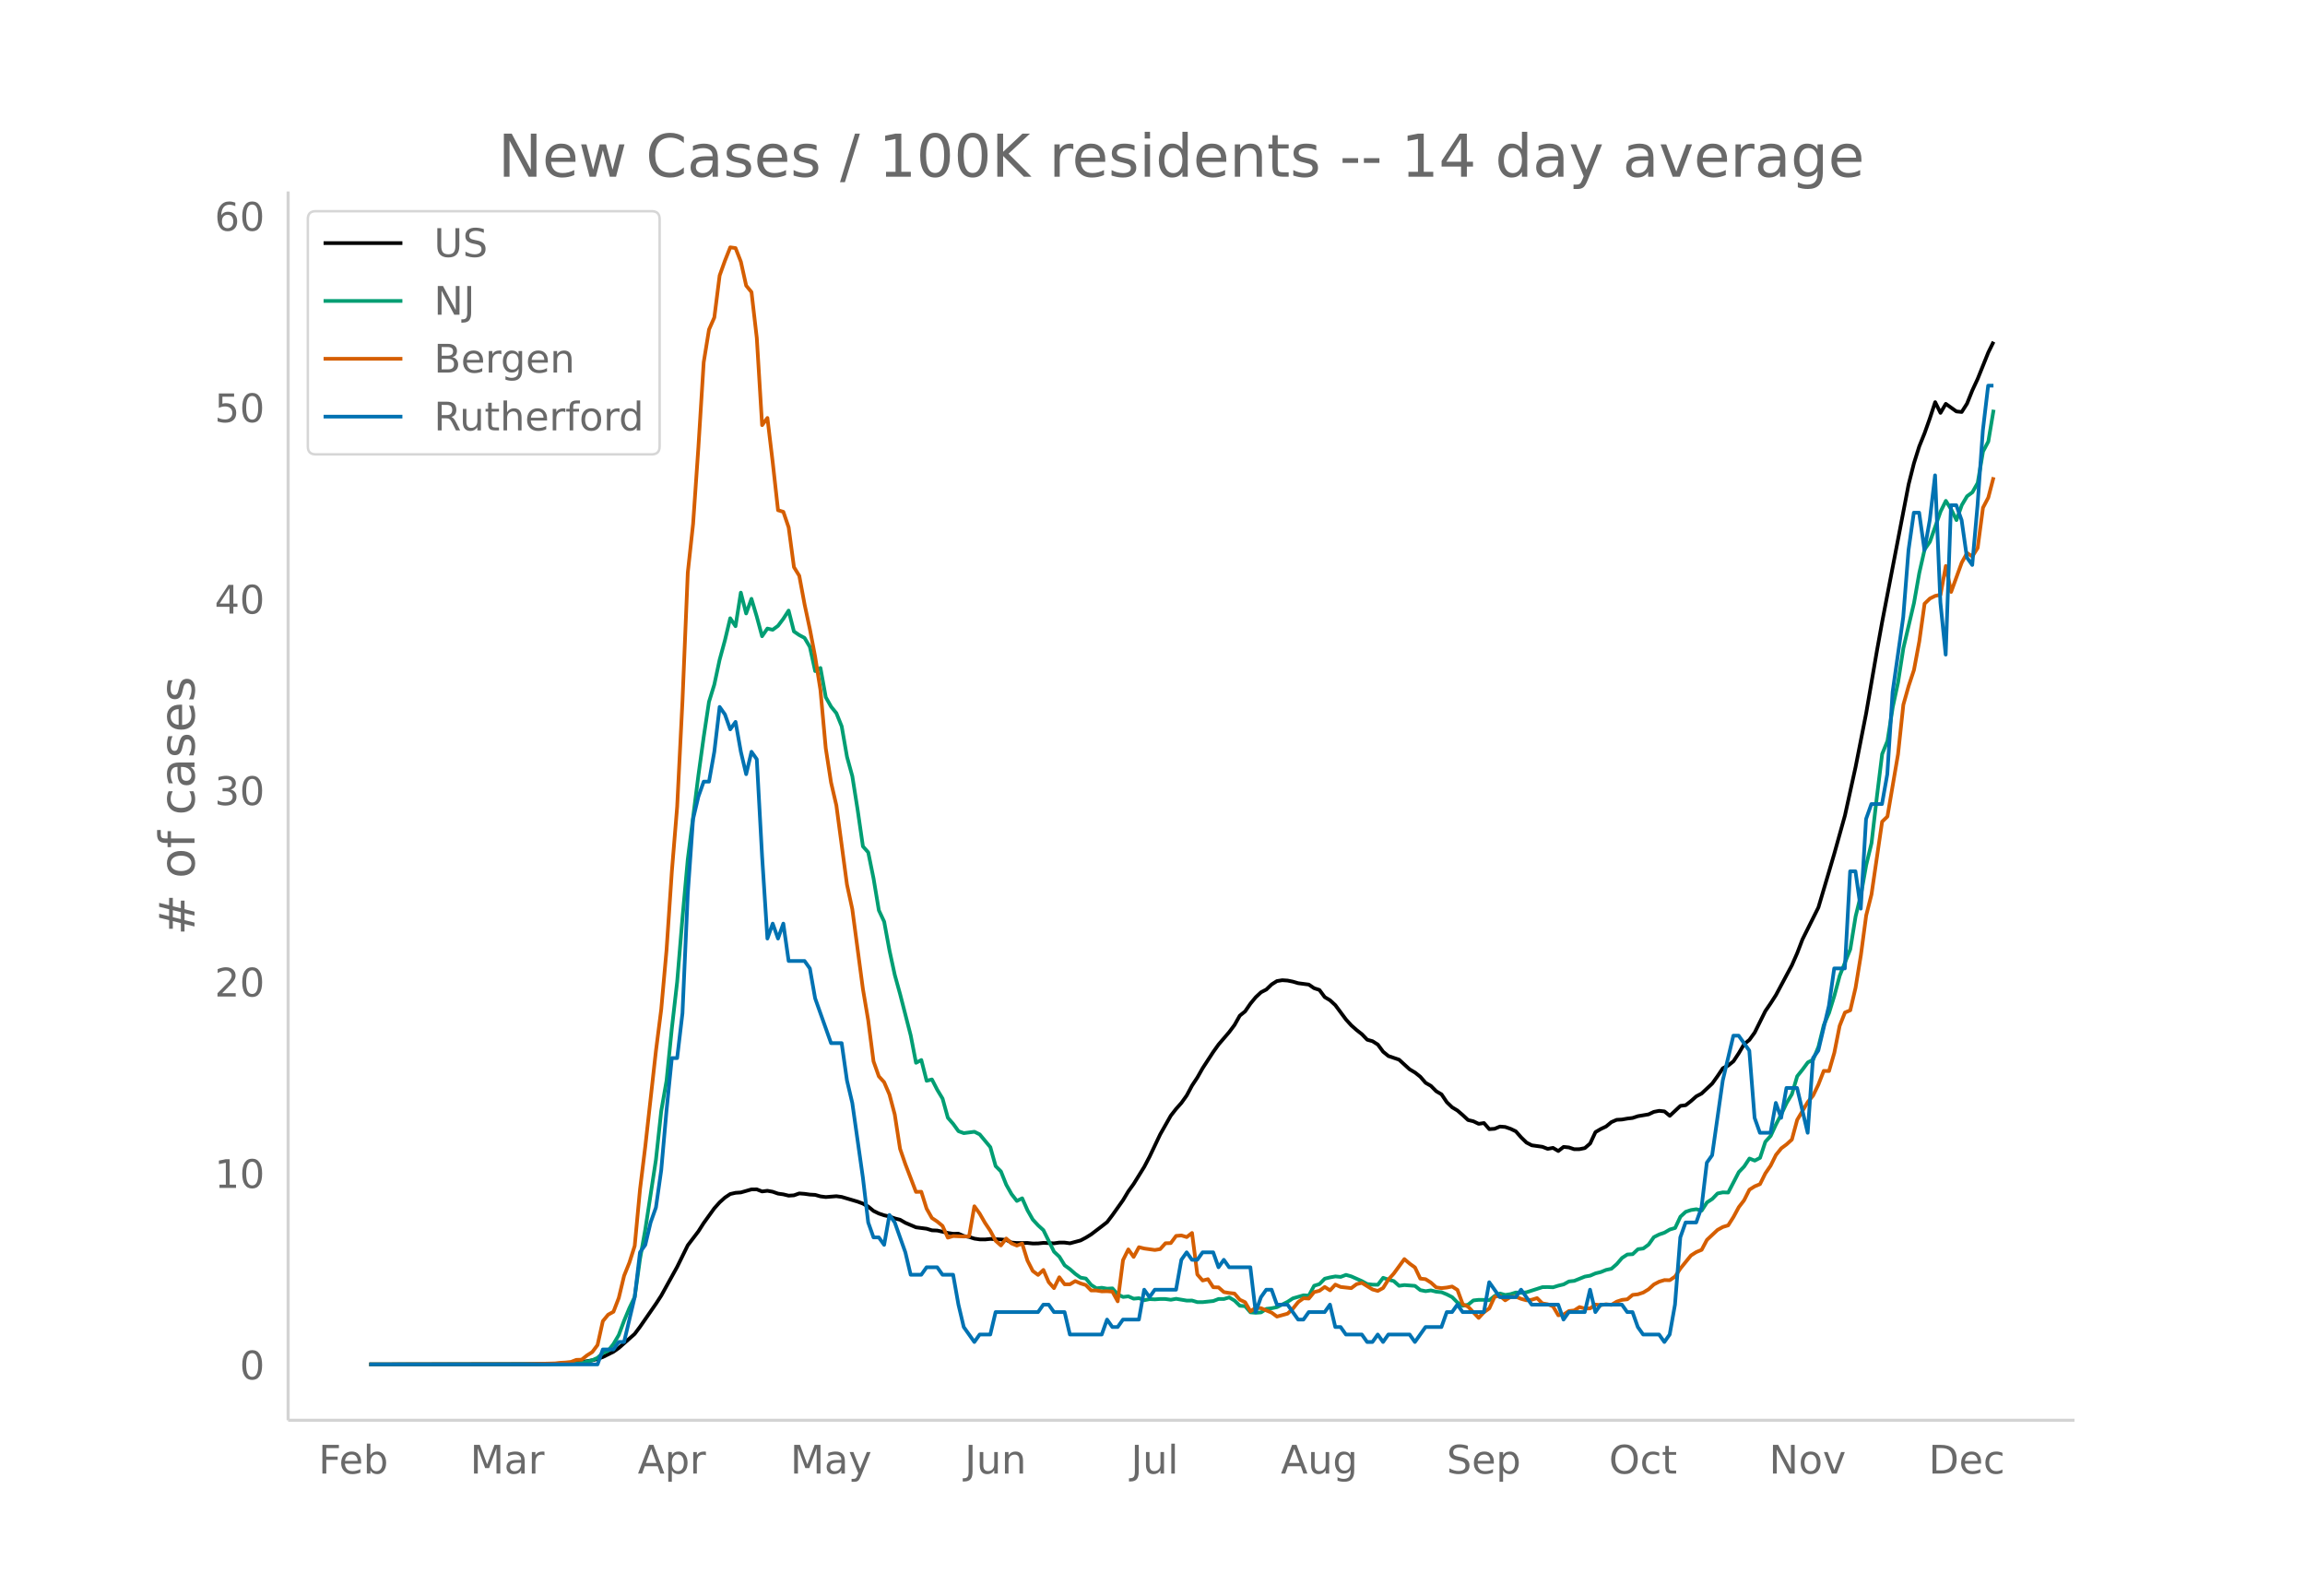 <svg height="864" viewBox="0 0 936 648" width="1248" xmlns="http://www.w3.org/2000/svg" xmlns:xlink="http://www.w3.org/1999/xlink"><defs><style>*{stroke-linecap:butt;stroke-linejoin:round}</style></defs><g id="figure_1"><path d="M0 648h936V0H0z" fill="#fff" id="patch_1"/><g id="axes_1"><path d="M117 576.72h725.4V77.76H117z" fill="none" id="patch_2"/><path clip-path="url(#peac554b6b1)" d="M149.973 554.04l68.962-.107 8.62-.24 6.466-.45 4.31-.502 2.155-.372 2.155-.546 2.155-.78 4.31-2.143 2.155-1.516 6.466-5.727 2.155-2.875 6.465-9.335 2.155-3.318 6.465-11.68 4.31-8.763 4.31-5.663 2.156-3.376 4.31-5.986 2.155-2.41 2.155-1.946 2.155-1.448 2.155-.495 2.155-.151 4.31-1.231 2.156-.024 2.155.855 2.155-.274 2.155.39 2.155.759 2.155.301 2.155.528 2.155-.133 2.155-.769 2.155.16 2.155.305 2.155.12 2.156.614 2.155.271 4.31-.343 2.155.295 6.465 1.911 2.155.803 2.155 1.203 2.155 1.772 2.155 1.044 2.156.727 2.155.476 2.155.778 2.155.55 2.155 1.25 4.31 1.833 4.31.556 2.155.657 2.155.082 4.31.982 2.156.343 2.155-.04 2.155.945 2.155.375 2.155.686 2.155.31 2.155.025 2.155-.21 4.31.205 2.155.187 2.155 1.076 2.156.187 4.31-.026 2.155.22 2.155-.029 2.155-.222 4.31.182 2.155-.306 2.155.01 2.155.29 4.31-1.162 2.156-1.135 2.155-1.335 4.31-3.286 2.155-1.683 2.155-2.832 4.31-6.072 2.155-3.601 2.155-2.986 4.31-6.955 2.156-4.122 4.31-9.054 4.31-7.6 2.155-2.762 2.155-2.422 2.155-3.02 2.155-4.015 2.155-3.262 2.155-3.797 4.31-6.61 2.156-3.019 4.31-5.028 2.155-2.866 2.155-3.812 2.155-1.74 2.155-3.138 2.155-2.612 2.155-2.01 2.155-1.119 2.155-2.075 2.155-1.359 2.156-.347 2.155.144 2.155.438 2.155.634 4.31.562 2.155 1.47 2.155.707 2.155 2.91 2.155 1.284 2.155 1.998 4.31 5.804 2.156 2.372 2.155 1.91 2.155 1.687 2.155 2.246 2.155.601 2.155 1.361 2.155 2.908 2.155 1.766 4.31 1.459 4.31 3.935 2.156 1.283 2.155 1.705 2.155 2.477 2.155 1.246 2.155 2.17 2.155 1.268 2.155 3.188 2.155 2.076 2.155 1.303 2.155 1.856 2.155 2.004 2.155.514 2.155 1.039 2.156-.326 2.155 2.48 2.155-.151 2.155-.9 2.155.166 2.155.745 2.155 1.033 2.155 2.445 2.155 2.107 2.155 1.119 4.31.599 2.156.841 2.155-.397 2.155 1.271 2.155-1.674 2.155.225 2.155.721 2.155-.027 2.155-.437 2.155-1.86 2.155-4.625 2.155-1.26 2.155-1.023 2.155-1.777 2.156-.938 2.155-.114 2.155-.383 2.155-.26 2.155-.716 4.31-.731 2.155-1.02 2.155-.42 2.155.233 2.155 1.787 4.31-4.033 2.156-.273 2.155-1.693 2.155-1.909 2.155-1.144 4.31-4.047 2.155-3.01 2.155-3.213 2.155-1.082 2.155-1.742 2.155-3.274 2.156-3.66 2.155-1.754 2.155-2.984 4.31-8.697 2.155-3.15 2.155-3.364 6.465-12.09 2.155-4.904 2.155-5.627 6.466-12.963 4.31-14.542 2.155-7.347 4.31-15.452 4.31-19.629 4.31-21.885 4.31-25.012 2.156-11.941 10.775-56.001 2.155-8.543 2.155-6.86 2.155-5.334 2.155-6.062 2.155-6.567 2.155 4.345 2.156-3.656 4.31 3.08 2.155.217 2.155-3.387 2.155-5.384 2.155-4.63 4.31-10.726 2.155-4.387h0" fill="none" stroke="#000" stroke-linecap="round" stroke-width="1.5" id="line2d_1"/><path clip-path="url(#peac554b6b1)" d="M149.973 554.04l75.428-.094 8.62-.219 2.155-.3 4.31-1.056 2.155-1 2.155-1.964 2.155-.925 2.155-2.713 2.155-3.657 2.156-5.783 2.155-5.17 2.155-4.49 2.155-15.429 2.155-12.06 4.31-28.213 2.155-19.818 2.155-12.323 2.155-21.25 2.155-18.88 2.155-25.988L279.278 349l4.31-34.066 2.155-15.598 2.155-14.342 2.155-6.977 2.155-10.077 2.155-7.903 2.155-8.983 2.155 3.226 2.155-13.63 2.155 8.46 2.156-5.952 2.155 7.22 2.155 7.978 2.155-3.126 2.155.5 2.155-1.594 2.155-2.857 2.155-3.339 2.155 8.465 2.155 1.476 2.155 1.15 2.155 3.65 2.155 9.829 2.156-1.263 2.155 11.872 2.155 3.826 2.155 2.663 2.155 5.34 2.155 12.378 2.155 7.858 2.155 13.635 2.155 14.873 2.155 2.426 2.155 10.603 2.155 12.929 2.156 4.607 2.155 11.69 2.155 9.947 2.155 7.778 4.31 16.754 2.155 11.141 2.155-1.125 2.155 8.44 2.155-.557 2.155 4.201 2.155 3.576 2.155 7.79 2.156 2.482 2.155 2.97 2.155.787 4.31-.562 2.155 1.075 4.31 5.176 2.155 7.703 2.155 2.169 2.155 5.395 2.155 3.82 2.156 2.757 2.155-1.075 2.155 4.87 2.155 3.782 2.155 2.332 2.155 1.963 4.31 8.74 2.155 2.02 2.155 3.507 2.155 1.569 2.155 1.9 2.155 1.538 2.156.363 2.155 2.607 2.155 1.369 2.155-.231 2.155.375 2.155-.125 2.155 2.45 2.155 1.038 2.155-.25 2.155.95 2.155-.206 2.155.825 2.156-.45 2.155.1 2.155-.15 2.155.019 2.155.294 2.155-.382 4.31.726 2.155-.02 2.155.645h2.155l4.31-.45 2.156-.838 2.155.013 2.155-.638 2.155 1.281 2.155 2.101 2.155.175 2.155 2.5 2.155.182 2.155-.162 2.155-1.426 2.155-.256 2.155-.438 4.31-2.175 2.156-1.407 4.31-1.238 2.155.119 2.155-4.001 2.155-.663 2.155-2.2 2.155-.526 2.155-.394 2.155.2 2.155-.825 2.156.613 4.31 1.913 2.155 1.194 2.155.244 2.155.05 2.155-2.826 2.155.75 2.155.57 2.155 1.925 2.155-.3 4.31.331 2.156 1.713 2.155.438 2.155-.32 2.155.538 2.155.207 2.155.887 2.155 1.113 2.155 2.182 2.155 1.326 2.155-.444 2.155-1.738 2.155-.232 2.156.007 2.155.15 2.155-1.738 2.155-.994 2.155.587 2.155-.331 2.155-.669 2.155.156 2.155-.237 6.465-2.082 2.156-.038 2.155.094 2.155-.663 2.155-.518 2.155-1.194 2.155-.238 4.31-1.738 2.155-.375 2.155-.932 2.155-.531 2.155-.875 2.155-.463 2.156-1.882 2.155-2.507 2.155-1.406 2.155-.125 2.155-2.026 2.155-.281 2.155-1.582 2.155-3.038 2.155-1.082 2.155-.744 2.155-1.269 2.155-.625 2.156-4.589 2.155-1.982 2.155-.712 2.155-.332 2.155.563 2.155-3.326 2.155-1.413 2.155-2.232 2.155-.437 2.155.08 4.31-8.314 2.156-2.244 2.155-3.264 2.155.85 2.155-1.125 2.155-6.533 2.155-2.363 2.155-4.67 2.155-4.12 2.155-4.551 2.155-3.62 2.155-7.29 2.155-2.682 2.155-2.926 2.156-1.1 2.155-5.251 2.155-8.765 2.155-5.002 2.155-6.977 2.155-8.083 4.31-10.79 2.155-13.317 2.155-8.746 2.155-12.135 2.155-8.884 2.156-18.692 2.155-17.474 2.155-5.32 2.155-13.742 2.155-10.071 2.155-13.88 4.31-18.33 2.155-12.222 2.155-9.521 2.155-3.113 4.31-12.248 2.156-4.363 2.155 3.444 2.155 4.37 2.155-6.07 2.155-3.626 2.155-1.582 2.155-3.82 2.155-12.734 2.155-4.095 2.155-12.891h0" fill="none" stroke="#009e73" stroke-linecap="round" stroke-width="1.5" id="line2d_2"/><path clip-path="url(#peac554b6b1)" d="M149.973 554.04l62.497-.06 12.93-.357 2.156-.238 2.155-.12 2.155-.238 2.155-.834 2.155-.06 2.155-1.727 2.155-1.37 2.155-2.859 2.155-9.71 2.155-2.62 2.155-1.191 2.155-5.6 2.156-8.994 2.155-5.361 2.155-6.79 2.155-22.934 2.155-17.572 4.31-38.659 2.155-16.917 2.155-24.065 2.155-31.927 2.155-26.27 2.155-43.007 2.156-52.06 2.155-19.777 2.155-31.153 2.155-34.49 2.155-13.283 2.155-4.884 2.155-17.036 2.155-6.016 2.155-5.421 2.155.298 2.155 5.54 2.155 9.709 2.156 2.62 2.155 18.645 2.155 35.383 2.155-2.919 2.155 18.049 2.155 19.418 2.155.656 2.155 6.314 2.155 16.142 2.155 3.515 2.155 11.615 2.155 10.067L331 266.631l2.156 13.522 2.155 23.648 2.155 13.938 2.155 9.293 4.31 32.166 2.155 9.947 4.31 32.404 2.155 12.748 2.155 16.678 2.155 6.076 2.156 2.383 2.155 5.003 2.155 8.101 2.155 13.939 2.155 6.255 4.31 11.258 2.155-.06 2.155 6.85 2.155 3.812 2.155 1.43 2.155 1.787 2.155 4.765 2.156-.655 4.31.179 2.155-.06 2.155-12.21 2.155 2.977 2.155 3.753 2.155 3.217 2.155 4.05 2.155 1.906 2.155-2.8 2.155 1.967 2.156.893 2.155-.834 2.155 6.91 2.155 4.229 2.155 1.608 2.155-2.025 2.155 4.944 2.155 2.442 2.155-4.408 2.155 2.86h2.155l2.155-1.31 2.155.952 2.156.655 2.155 2.204h2.155l2.155.358 2.155-.06 2.155.179 2.155 3.931 2.155-16.738 2.155-4.348 2.155 3.038 2.155-3.932 2.155.536 4.31.596 2.156-.357 2.155-2.383 2.155-.06 2.155-2.918 2.155-.18 2.155.656 2.155-1.668 2.155 16.858 2.155 2.442 2.155-.536 2.155 3.276 2.156.06 2.155 1.906 2.155.357 2.155.238 2.155 2.502 2.155 1.013 2.155 3.693 2.155-1.43 2.155.179 4.31 1.787 2.155 1.608 4.31-1.191 2.156-2.025 2.155-2.68 2.155-1.55 2.155.12 2.155-2.621 2.155-.536 2.155-1.55 2.155 1.37 2.155-2.322 2.155.953 4.31.476 2.156-1.608 2.155-.536 4.31 2.68 2.155.596 2.155-1.191 2.155-3.455 2.155-2.383 4.31-5.897 2.155 1.847 2.156 1.548 2.155 4.528 2.155.238 2.155 1.37 2.155 1.966 2.155.297 2.155-.238 2.155-.417 2.155 1.37 2.155 5.838 2.155.953 4.31 4.586 2.156-2.323 2.155-1.548 2.155-4.706 2.155-.417 2.155 1.846 2.155-1.37 2.155-.119 2.155.894 2.155.595 2.155-.238 2.155-.655 2.155 2.144 2.156.358 2.155.834 2.155 3.633 2.155-.298 2.155-1.43 2.155-.238 2.155-1.37 2.155.596 2.155-.06 2.155-1.548 2.155.238 2.155-.357 2.155.238 2.156-1.31 2.155-.715 2.155-.239 2.155-1.787 2.155-.238 2.155-.715 2.155-1.31 2.155-1.966 2.155-1.132 2.155-.655 2.155.06 2.155-1.49 2.156-3.276 4.31-5.301 2.155-1.37 2.155-.894 2.155-4.05 4.31-4.05 2.155-1.192 2.155-.655 2.155-3.395 2.155-3.991 2.156-2.8 2.155-4.289 2.155-1.37 2.155-.893 2.155-4.349 2.155-3.157 2.155-4.348 2.155-2.68 2.155-1.609 2.155-1.966 2.155-7.982 4.31-7.267 2.156-2.62 2.155-4.468 2.155-5.54 2.155.06 2.155-7.446 2.155-10.9 2.155-5.421 2.155-.894 2.155-9.173 2.155-13.224 2.155-16.142 2.155-8.519 4.31-29.545 2.156-2.084 4.31-25.316 2.155-20.074 2.155-7.625 2.155-6.492 2.155-11.556 2.155-15.369 2.155-2.084 2.155-1.073 2.155-.476 2.156-11.675 2.155 10.543 4.31-11.913 2.155-3.872 2.155 1.37 2.155-3.455 2.155-16.321 2.155-4.11 2.155-8.28h0" fill="none" stroke="#d55e00" stroke-linecap="round" stroke-width="1.5" id="line2d_3"/><path clip-path="url(#peac554b6b1)" d="M149.973 554.04h92.668l2.155-6.068h4.31l2.155-3.033h2.156l4.31-18.203 2.155-18.203 2.155-3.034 2.155-9.102 2.155-6.067 2.155-15.17 2.155-24.27 2.155-21.237h2.155l2.155-18.203 2.156-48.541 2.155-30.338 2.155-9.102 2.155-6.068h2.155l2.155-12.135 2.155-18.203 2.155 3.034 2.155 6.068 2.155-3.034 2.155 12.135 2.155 9.102 2.156-9.102 2.155 3.034 2.155 39.44 2.155 33.372 2.155-6.068 2.155 6.068 2.155-6.068 2.155 15.17h6.465l2.155 3.033L331 405.382l6.466 18.203h4.31l2.155 15.17 2.155 9.101 4.31 30.338 2.155 18.203 2.155 6.068h2.155l2.156 3.034 2.155-12.136 2.155 3.034 4.31 12.136 2.155 9.101h4.31l2.155-3.034h4.31l2.155 3.034h4.31l2.156 12.135 2.155 9.102 4.31 6.068 2.155-3.034h4.31l2.155-9.102h17.24l2.156-3.034h2.155l2.155 3.034h4.31l2.155 9.102h12.93l2.156-6.068 2.155 3.034h2.155l2.155-3.034h6.465l2.155-12.135 2.156 3.034 2.155-3.034h8.62l2.155-12.136 2.155-3.033 2.155 3.033h2.155l2.155-3.033h4.31l2.156 6.067 2.155-3.034 2.155 3.034h8.62l2.155 18.203 2.155-6.067 2.155-3.034h2.155l2.155 6.067h4.31l4.31 6.068h2.156l2.155-3.034h6.465l2.155-3.034 2.155 9.102h2.155l2.155 3.034h6.466l2.155 3.034h2.155l2.155-3.034 2.155 3.034 2.155-3.034h8.62l2.156 3.034 4.31-6.068h6.465l2.155-6.068h2.155l2.155-3.034 2.155 3.034h8.62l2.156-12.135 4.31 6.068h6.465l2.155-3.034 4.31 6.067h10.776l2.155 6.068 2.155-3.034h6.465l2.155-9.101 2.155 9.101 2.155-3.034h8.62l2.156 3.034h2.155l2.155 6.068 2.155 3.034h6.465l2.155 3.034 2.155-3.034 2.155-12.136 2.156-27.304 2.155-6.068h4.31l2.155-6.067 2.155-18.203 2.155-3.034 4.31-30.338 4.31-18.203h2.155l4.31 6.067 2.156 27.305 2.155 6.067h4.31l2.155-12.135 2.155 6.068 2.155-12.136h4.31l4.31 18.203 2.156-30.338 2.155-3.034 4.31-18.203 2.155-15.169h4.31l2.155-39.44h2.155l2.155 15.17 2.155-36.406 2.155-6.068h4.31l2.156-12.135 2.155-33.372 4.31-30.339 2.155-27.304 2.155-15.17h2.155l2.155 15.17 2.155-12.136 2.155-18.202 2.155 51.575 2.156 21.236 2.155-60.676h2.155l2.155 6.067 2.155 15.17 2.155 3.033 2.155-24.27 2.155-30.338 2.155-18.203h2.155" fill="none" stroke="#0072b2" stroke-linecap="round" stroke-width="1.5" id="line2d_4"/><path d="M117 576.72V77.76" fill="none" stroke="#d3d3d3" stroke-linecap="square" stroke-width="1.25" id="patch_3"/><path d="M117 576.72h725.4" fill="none" stroke="#d3d3d3" stroke-linecap="square" stroke-width="1.25" id="patch_4"/><g id="matplotlib.axis_1"><g id="xtick_1"><g transform="matrix(.16 0 0 -.16 129.345 598.378)" fill="#696969" id="text_1"><defs><path d="M9.813 72.906h41.89v-8.312H19.672V43.109h28.906v-8.297H19.672V0h-9.86z" id="DejaVuSans-70"/><path d="M56.203 29.594v-4.39H14.891q.593-9.282 5.593-14.142 5-4.859 13.938-4.859 5.172 0 10.031 1.266 4.86 1.265 9.656 3.812v-8.5Q49.266.734 44.187-.344 39.11-1.422 33.892-1.422q-13.094 0-20.735 7.61-7.64 7.625-7.64 20.625 0 13.421 7.25 21.296Q20.016 56 32.328 56q11.031 0 17.453-7.11 6.422-7.093 6.422-19.296zm-8.984 2.64q-.094 7.36-4.125 11.75-4.032 4.407-10.672 4.407-7.516 0-12.031-4.25-4.516-4.25-5.203-11.97z" id="DejaVuSans-101"/><path d="M48.688 27.297q0 9.906-4.079 15.547-4.078 5.64-11.203 5.64-7.14 0-11.218-5.64-4.079-5.64-4.079-15.547 0-9.906 4.078-15.547 4.079-5.64 11.22-5.64 7.124 0 11.202 5.64t4.078 15.547zM18.108 46.39q2.844 4.875 7.157 7.234Q29.594 56 35.594 56q9.968 0 16.187-7.906 6.235-7.907 6.235-20.797T51.78 6.484q-6.218-7.906-16.187-7.906-6 0-10.328 2.375-4.313 2.375-7.157 7.25V0H9.08v75.984h9.03z" id="DejaVuSans-98"/></defs><use xlink:href="#DejaVuSans-70"/><use x="52.02" xlink:href="#DejaVuSans-101"/><use x="113.543" xlink:href="#DejaVuSans-98"/></g></g><g id="xtick_2"><g transform="matrix(.16 0 0 -.16 190.911 598.378)" fill="#696969" id="text_2"><defs><path d="M9.813 72.906h14.703l18.593-49.61 18.703 49.61h14.704V0H66.89v64.016l-18.797-50h-9.907l-18.796 50V0H9.813z" id="DejaVuSans-77"/><path d="M34.281 27.484q-10.89 0-15.093-2.484-4.204-2.484-4.204-8.5 0-4.781 3.157-7.594 3.156-2.797 8.562-2.797 7.485 0 12 5.297 4.516 5.297 4.516 14.078v2zm17.922 3.72V0H43.22v8.297Q40.14 3.328 35.547.953q-4.594-2.375-11.234-2.375-8.391 0-13.36 4.719Q6 8.016 6 15.922q0 9.219 6.172 13.906 6.187 4.688 18.437 4.688h12.61v.89q0 6.203-4.078 9.594-4.078 3.39-11.453 3.39-4.688 0-9.141-1.124-4.438-1.125-8.531-3.375v8.312q4.921 1.906 9.562 2.844 4.64.953 9.031.953 11.875 0 17.735-6.156 5.86-6.14 5.86-18.64z" id="DejaVuSans-97"/><path d="M41.11 46.297q-1.516.875-3.297 1.281Q36.03 48 33.89 48q-7.625 0-11.703-4.953-4.079-4.953-4.079-14.234V0H9.08v54.688h9.03v-8.5q2.844 4.984 7.375 7.39Q30.031 56 36.531 56q.922 0 2.047-.125 1.125-.11 2.484-.36z" id="DejaVuSans-114"/></defs><use xlink:href="#DejaVuSans-77"/><use x="86.279" xlink:href="#DejaVuSans-97"/><use x="147.559" xlink:href="#DejaVuSans-114"/></g></g><g id="xtick_3"><g transform="matrix(.16 0 0 -.16 258.972 598.378)" fill="#696969" id="text_3"><defs><path d="M34.188 63.188L20.797 26.906h26.812zm-5.579 9.718h11.188L67.578 0h-10.25l-6.64 18.703h-32.86L11.188 0H.78z" id="DejaVuSans-65"/><path d="M18.11 8.203v-29H9.077v75.484h9.031v-8.296q2.844 4.875 7.157 7.234Q29.594 56 35.594 56q9.968 0 16.187-7.906 6.235-7.907 6.235-20.797T51.78 6.484q-6.218-7.906-16.187-7.906-6 0-10.328 2.375-4.313 2.375-7.157 7.25zm30.578 19.094q0 9.906-4.079 15.547-4.078 5.64-11.203 5.64-7.14 0-11.218-5.64-4.079-5.64-4.079-15.547 0-9.906 4.078-15.547 4.079-5.64 11.22-5.64 7.124 0 11.202 5.64t4.078 15.547z" id="DejaVuSans-112"/></defs><use xlink:href="#DejaVuSans-65"/><use x="68.408" xlink:href="#DejaVuSans-112"/><use x="131.885" xlink:href="#DejaVuSans-114"/></g></g><g id="xtick_4"><g transform="matrix(.16 0 0 -.16 320.925 598.378)" fill="#696969" id="text_4"><defs><path d="M32.172-5.078q-3.797-9.766-7.422-12.735-3.61-2.984-9.656-2.984H7.906v7.516h5.282q3.703 0 5.75 1.765Q21-9.766 23.483-3.219l1.61 4.094-22.11 53.813H12.5l17.094-42.766 17.093 42.766h9.516z" id="DejaVuSans-121"/></defs><use xlink:href="#DejaVuSans-77"/><use x="86.279" xlink:href="#DejaVuSans-97"/><use x="147.559" xlink:href="#DejaVuSans-121"/></g></g><g id="xtick_5"><g transform="matrix(.16 0 0 -.16 391.772 598.378)" fill="#696969" id="text_5"><defs><path d="M9.813 72.906h9.859V5.078q0-13.187-5-19.14-5-5.954-16.094-5.954h-3.75v8.297h3.078q6.531 0 9.219 3.672Q9.813-4.39 9.813 5.078z" id="DejaVuSans-74"/><path d="M8.5 21.578v33.11h8.984V21.922q0-7.766 3.016-11.656 3.031-3.875 9.094-3.875 7.265 0 11.484 4.64 4.234 4.64 4.234 12.656v31h8.985V0h-8.984v8.406Q42.047 3.422 37.718 1q-4.313-2.422-10.032-2.422-9.421 0-14.312 5.86Q8.5 10.296 8.5 21.578zM31.11 56z" id="DejaVuSans-117"/><path d="M54.89 33.016V0h-8.984v32.719q0 7.765-3.031 11.61-3.031 3.858-9.078 3.858-7.281 0-11.484-4.64-4.204-4.625-4.204-12.64V0H9.08v54.688h9.03v-8.5q3.235 4.937 7.594 7.374Q30.078 56 35.797 56q9.422 0 14.25-5.828 4.844-5.828 4.844-17.156z" id="DejaVuSans-110"/></defs><use xlink:href="#DejaVuSans-74"/><use x="29.492" xlink:href="#DejaVuSans-117"/><use x="92.871" xlink:href="#DejaVuSans-110"/></g></g><g id="xtick_6"><g transform="matrix(.16 0 0 -.16 459.272 598.378)" fill="#696969" id="text_6"><defs><path d="M9.422 75.984h8.984V0H9.422z" id="DejaVuSans-108"/></defs><use xlink:href="#DejaVuSans-74"/><use x="29.492" xlink:href="#DejaVuSans-117"/><use x="92.871" xlink:href="#DejaVuSans-108"/></g></g><g id="xtick_7"><g transform="matrix(.16 0 0 -.16 520.11 598.378)" fill="#696969" id="text_7"><defs><path d="M45.406 27.984q0 9.766-4.031 15.125-4.016 5.375-11.297 5.375-7.219 0-11.25-5.375-4.031-5.359-4.031-15.125 0-9.718 4.031-15.093t11.25-5.375q7.281 0 11.297 5.375 4.031 5.375 4.031 15.093zm8.985-21.203q0-13.953-6.203-20.765Q42-20.797 29.203-20.797q-4.734 0-8.937.703-4.203.703-8.157 2.172v8.735q3.954-2.141 7.813-3.157 3.86-1.031 7.86-1.031 8.843 0 13.234 4.61 4.39 4.609 4.39 13.937v4.453q-2.781-4.844-7.125-7.234Q33.938 0 27.875 0 17.828 0 11.672 7.656q-6.156 7.672-6.156 20.328 0 12.688 6.156 20.344Q17.828 56 27.875 56q6.063 0 10.406-2.39 4.344-2.391 7.125-7.22v8.297h8.985z" id="DejaVuSans-103"/></defs><use xlink:href="#DejaVuSans-65"/><use x="68.408" xlink:href="#DejaVuSans-117"/><use x="131.787" xlink:href="#DejaVuSans-103"/></g></g><g id="xtick_8"><g transform="matrix(.16 0 0 -.16 587.46 598.378)" fill="#696969" id="text_8"><defs><path d="M53.516 70.516V60.89q-5.61 2.687-10.594 4-4.984 1.328-9.625 1.328-8.047 0-12.422-3.125t-4.375-8.89q0-4.845 2.906-7.313 2.907-2.453 11.016-3.97l5.953-1.218q11.031-2.11 16.281-7.406 5.25-5.297 5.25-14.172 0-10.61-7.11-16.078-7.093-5.469-20.812-5.469-5.172 0-11.015 1.172Q13.14.922 6.89 3.219v10.156q6-3.36 11.765-5.078 5.766-1.703 11.328-1.703 8.438 0 13.032 3.312 4.593 3.328 4.593 9.485 0 5.359-3.297 8.39-3.296 3.032-10.812 4.547L27.484 33.5q-11.03 2.188-15.968 6.875-4.922 4.688-4.922 13.047 0 9.672 6.812 15.234 6.813 5.563 18.766 5.563 5.14 0 10.453-.938 5.328-.922 10.89-2.765z" id="DejaVuSans-83"/></defs><use xlink:href="#DejaVuSans-83"/><use x="63.477" xlink:href="#DejaVuSans-101"/><use x="125" xlink:href="#DejaVuSans-112"/></g></g><g id="xtick_9"><g transform="matrix(.16 0 0 -.16 653.36 598.378)" fill="#696969" id="text_9"><defs><path d="M39.406 66.219q-10.75 0-17.078-8.016-6.312-8-6.312-21.828 0-13.766 6.312-21.781 6.328-8 17.078-8 10.735 0 17.016 8 6.281 8.015 6.281 21.781 0 13.828-6.281 21.828-6.281 8.016-17.016 8.016zm0 8q15.328 0 24.5-10.281 9.188-10.282 9.188-27.563 0-17.234-9.188-27.516-9.172-10.28-24.5-10.28-15.375 0-24.593 10.25-9.204 10.265-9.204 27.546t9.204 27.563q9.218 10.28 24.593 10.28z" id="DejaVuSans-79"/><path d="M48.781 52.594v-8.407q-3.812 2.11-7.64 3.157-3.828 1.047-7.735 1.047-8.75 0-13.593-5.547-4.829-5.532-4.829-15.547 0-10.016 4.829-15.563 4.843-5.53 13.593-5.53 3.907 0 7.735 1.046 3.828 1.047 7.64 3.156V2.094Q45.016.344 40.984-.531q-4.015-.89-8.562-.89-12.36 0-19.64 7.765-7.266 7.765-7.266 20.953 0 13.375 7.343 21.031Q20.22 56 33.016 56q4.14 0 8.093-.86 3.953-.843 7.672-2.546z" id="DejaVuSans-99"/><path d="M18.313 70.219V54.688h18.5v-6.985h-18.5V18.016q0-6.688 1.828-8.594 1.828-1.906 7.453-1.906h9.218V0h-9.218q-10.407 0-14.36 3.875-3.953 3.89-3.953 14.14v29.688H2.687v6.984h6.594V70.22z" id="DejaVuSans-116"/></defs><use xlink:href="#DejaVuSans-79"/><use x="78.711" xlink:href="#DejaVuSans-99"/><use x="133.691" xlink:href="#DejaVuSans-116"/></g></g><g id="xtick_10"><g transform="matrix(.16 0 0 -.16 718.384 598.378)" fill="#696969" id="text_10"><defs><path d="M9.813 72.906h13.28l32.329-60.984v60.984h9.562V0h-13.28L19.39 60.984V0H9.813z" id="DejaVuSans-78"/><path d="M30.61 48.39q-7.22 0-11.422-5.64-4.204-5.64-4.204-15.453 0-9.813 4.172-15.453 4.188-5.64 11.453-5.64 7.188 0 11.375 5.655 4.203 5.672 4.203 15.438 0 9.719-4.203 15.406-4.187 5.688-11.375 5.688zm0 7.61q11.718 0 18.406-7.625 6.703-7.61 6.703-21.078 0-13.422-6.703-21.078-6.688-7.64-18.407-7.64-11.765 0-18.437 7.64-6.656 7.656-6.656 21.078 0 13.469 6.656 21.078Q18.844 56 30.609 56z" id="DejaVuSans-111"/><path d="M2.984 54.688H12.5L29.594 8.797l17.093 45.89h9.516L35.687 0H23.485z" id="DejaVuSans-118"/></defs><use xlink:href="#DejaVuSans-78"/><use x="74.805" xlink:href="#DejaVuSans-111"/><use x="135.986" xlink:href="#DejaVuSans-118"/></g></g><g id="xtick_11"><g transform="matrix(.16 0 0 -.16 783.17 598.378)" fill="#696969" id="text_11"><defs><path d="M19.672 64.797V8.109h11.922q15.093 0 22.093 6.829 7 6.843 7 21.593 0 14.64-7 21.453-7 6.813-22.093 6.813zm-9.86 8.11h20.266q21.188 0 31.094-8.813 9.922-8.813 9.922-27.563 0-18.86-9.969-27.703Q51.172 0 30.078 0H9.813z" id="DejaVuSans-68"/></defs><use xlink:href="#DejaVuSans-68"/><use x="77.002" xlink:href="#DejaVuSans-101"/><use x="138.525" xlink:href="#DejaVuSans-99"/></g></g></g><g id="matplotlib.axis_2"><g id="ytick_1"><g transform="matrix(.16 0 0 -.16 97.32 560.119)" fill="#696969" id="text_12"><defs><path d="M31.781 66.406q-7.61 0-11.453-7.5Q16.5 51.422 16.5 36.375q0-14.984 3.828-22.484 3.844-7.5 11.453-7.5 7.672 0 11.5 7.5 3.844 7.5 3.844 22.484 0 15.047-3.844 22.531-3.828 7.5-11.5 7.5zm0 7.813q12.266 0 18.735-9.703 6.468-9.688 6.468-28.141 0-18.406-6.468-28.11-6.47-9.687-18.735-9.687-12.25 0-18.718 9.688-6.47 9.703-6.47 28.109 0 18.453 6.47 28.14Q19.53 74.22 31.78 74.22z" id="DejaVuSans-48"/></defs><use xlink:href="#DejaVuSans-48"/></g></g><g id="ytick_2"><g transform="matrix(.16 0 0 -.16 87.14 482.38)" fill="#696969" id="text_13"><defs><path d="M12.406 8.297h16.11v55.625l-17.532-3.516v8.985l17.438 3.515h9.86V8.296H54.39V0H12.406z" id="DejaVuSans-49"/></defs><use xlink:href="#DejaVuSans-49"/><use x="63.623" xlink:href="#DejaVuSans-48"/></g></g><g id="ytick_3"><g transform="matrix(.16 0 0 -.16 87.14 404.64)" fill="#696969" id="text_14"><defs><path d="M19.188 8.297h34.421V0H7.33v8.297q5.609 5.812 15.296 15.594 9.703 9.797 12.188 12.64 4.734 5.313 6.609 9 1.89 3.688 1.89 7.25 0 5.813-4.078 9.469-4.078 3.672-10.625 3.672-4.64 0-9.797-1.61-5.14-1.609-11-4.89v9.969Q13.767 71.78 18.938 73q5.188 1.219 9.485 1.219 11.328 0 18.062-5.672 6.735-5.656 6.735-15.125 0-4.5-1.688-8.531-1.672-4.016-6.125-9.485-1.218-1.422-7.765-8.187-6.532-6.766-18.453-18.922z" id="DejaVuSans-50"/></defs><use xlink:href="#DejaVuSans-50"/><use x="63.623" xlink:href="#DejaVuSans-48"/></g></g><g id="ytick_4"><g transform="matrix(.16 0 0 -.16 87.14 326.9)" fill="#696969" id="text_15"><defs><path d="M40.578 39.313Q47.656 37.797 51.625 33q3.984-4.781 3.984-11.813 0-10.78-7.422-16.703-7.421-5.906-21.093-5.906-4.578 0-9.438.906-4.86.907-10.031 2.72v9.515q4.094-2.39 8.969-3.61 4.89-1.218 10.218-1.218 9.266 0 14.125 3.656 4.86 3.656 4.86 10.64 0 6.454-4.516 10.079-4.515 3.64-12.562 3.64h-8.5v8.11h8.89q7.266 0 11.125 2.906 3.86 2.906 3.86 8.375 0 5.61-3.985 8.61-3.968 3.015-11.39 3.015-4.063 0-8.703-.89-4.641-.876-10.203-2.72v8.782q5.624 1.562 10.53 2.344 4.907.78 9.25.78 11.235 0 17.766-5.109 6.547-5.093 6.547-13.78 0-6.063-3.468-10.235-3.47-4.172-9.86-5.782z" id="DejaVuSans-51"/></defs><use xlink:href="#DejaVuSans-51"/><use x="63.623" xlink:href="#DejaVuSans-48"/></g></g><g id="ytick_5"><g transform="matrix(.16 0 0 -.16 87.14 249.161)" fill="#696969" id="text_16"><defs><path d="M37.797 64.313L12.89 25.39h24.906zm-2.594 8.593H47.61V25.391h10.407v-8.203H47.609V0h-9.812v17.188H4.89v9.515z" id="DejaVuSans-52"/></defs><use xlink:href="#DejaVuSans-52"/><use x="63.623" xlink:href="#DejaVuSans-48"/></g></g><g id="ytick_6"><g transform="matrix(.16 0 0 -.16 87.14 171.422)" fill="#696969" id="text_17"><defs><path d="M10.797 72.906h38.719v-8.312H19.828v-17.86q2.14.735 4.281 1.094 2.157.36 4.313.36 12.203 0 19.328-6.688 7.14-6.688 7.14-18.11 0-11.765-7.328-18.296-7.328-6.516-20.656-6.516-4.593 0-9.36.781-4.75.782-9.827 2.344v9.922q4.39-2.39 9.078-3.563 4.687-1.171 9.906-1.171 8.453 0 13.375 4.437 4.938 4.438 4.938 12.063 0 7.609-4.938 12.047-4.922 4.453-13.375 4.453-3.953 0-7.89-.875-3.922-.875-8.016-2.735z" id="DejaVuSans-53"/></defs><use xlink:href="#DejaVuSans-53"/><use x="63.623" xlink:href="#DejaVuSans-48"/></g></g><g id="ytick_7"><g transform="matrix(.16 0 0 -.16 87.14 93.682)" fill="#696969" id="text_18"><defs><path d="M33.016 40.375q-6.641 0-10.532-4.547-3.875-4.531-3.875-12.437 0-7.86 3.875-12.438 3.891-4.562 10.532-4.562 6.64 0 10.515 4.562 3.875 4.578 3.875 12.438 0 7.906-3.875 12.437-3.875 4.547-10.515 4.547zm19.578 30.922v-8.984q-3.719 1.75-7.5 2.671-3.782.938-7.5.938-9.766 0-14.922-6.594-5.14-6.594-5.875-19.922 2.875 4.25 7.219 6.516 4.359 2.266 9.578 2.266 10.984 0 17.36-6.672 6.374-6.657 6.374-18.125 0-11.235-6.64-18.032-6.641-6.78-17.672-6.78-12.657 0-19.344 9.687-6.688 9.703-6.688 28.109 0 17.281 8.204 27.563 8.203 10.28 22.015 10.28 3.719 0 7.5-.734t7.89-2.187z" id="DejaVuSans-54"/></defs><use xlink:href="#DejaVuSans-54"/><use x="63.623" xlink:href="#DejaVuSans-48"/></g></g><g transform="matrix(0 -.2 -.2 0 78.98 379.813)" fill="#696969" id="text_19"><defs><path d="M51.125 44H36.922l-4.11-16.313h14.313zm-7.328 27.781l-5.078-20.265h14.265L58.11 71.78h7.813L60.89 51.516h15.234V44h-17.14l-4-16.313h15.53V20.22H53.079L48 0h-7.813l5.032 20.219H30.906L25.875 0h-7.86l5.079 20.219H7.719v7.468h17.187L29 44H13.281v7.516h17.625l4.985 20.265z" id="DejaVuSans-35"/><path d="M37.11 75.984V68.5h-8.594q-4.828 0-6.72-1.953-1.874-1.953-1.874-7.031v-4.828h14.797v-6.985H19.922V0H10.89v47.703H2.297v6.984h8.594V58.5q0 9.125 4.25 13.297 4.25 4.187 13.468 4.187z" id="DejaVuSans-102"/><path d="M44.281 53.078v-8.5q-3.797 1.953-7.906 2.922-4.094.984-8.5.984-6.688 0-10.031-2.047-3.344-2.046-3.344-6.156 0-3.125 2.39-4.906 2.391-1.781 9.626-3.39l3.078-.688q9.562-2.047 13.593-5.781 4.032-3.735 4.032-10.422 0-7.625-6.032-12.078-6.03-4.438-16.578-4.438-4.39 0-9.156.86Q10.688.296 5.422 2v9.281q4.984-2.594 9.812-3.89 4.829-1.282 9.579-1.282 6.343 0 9.75 2.172 3.421 2.172 3.421 6.125 0 3.656-2.468 5.61-2.453 1.953-10.813 3.765l-3.125.735q-8.344 1.75-12.062 5.39-3.704 3.64-3.704 9.985 0 7.718 5.47 11.906Q16.75 56 26.811 56q4.97 0 9.36-.734 4.406-.72 8.11-2.188z" id="DejaVuSans-115"/></defs><use xlink:href="#DejaVuSans-35"/><use x="83.789" xlink:href="#DejaVuSans-32"/><use x="115.576" xlink:href="#DejaVuSans-111"/><use x="176.758" xlink:href="#DejaVuSans-102"/><use x="211.963" xlink:href="#DejaVuSans-32"/><use x="243.75" xlink:href="#DejaVuSans-99"/><use x="298.73" xlink:href="#DejaVuSans-97"/><use x="360.01" xlink:href="#DejaVuSans-115"/><use x="412.109" xlink:href="#DejaVuSans-101"/><use x="473.633" xlink:href="#DejaVuSans-115"/></g></g><g transform="matrix(.24 0 0 -.24 202.252 71.76)" fill="#696969" id="text_20"><defs><path d="M4.203 54.688h8.985l11.234-42.672 11.172 42.672h10.593l11.235-42.672 11.187 42.672h8.985L63.28 0H52.688L40.922 44.828 29.109 0H18.5z" id="DejaVuSans-119"/><path d="M64.406 67.281v-10.39q-4.984 4.64-10.625 6.922-5.64 2.296-11.984 2.296-12.5 0-19.14-7.64-6.641-7.64-6.641-22.094 0-14.406 6.64-22.047 6.64-7.64 19.14-7.64 6.345 0 11.985 2.296 5.64 2.297 10.625 6.938V5.609Q59.234 2.094 53.437.33q-5.78-1.75-12.218-1.75-16.563 0-26.094 10.124-9.516 10.14-9.516 27.672 0 17.578 9.516 27.703 9.531 10.14 26.094 10.14 6.531 0 12.312-1.734 5.797-1.734 10.875-5.203z" id="DejaVuSans-67"/><path d="M25.39 72.906h8.297L8.297-9.28H0z" id="DejaVuSans-47"/><path d="M9.813 72.906h9.859V42.094L52.39 72.906h12.703L28.906 38.922 67.672 0H54.688L19.672 35.11V0h-9.86z" id="DejaVuSans-75"/><path d="M9.422 54.688h8.984V0H9.422zm0 21.296h8.984v-11.39H9.422z" id="DejaVuSans-105"/><path d="M45.406 46.39v29.594h8.985V0h-8.985v8.203Q42.578 3.328 38.25.953q-4.313-2.375-10.375-2.375-9.906 0-16.14 7.906-6.22 7.922-6.22 20.813 0 12.89 6.22 20.797Q17.968 56 27.874 56q6.063 0 10.375-2.375 4.328-2.36 7.156-7.234zm-30.61-19.093q0-9.906 4.079-15.547 4.078-5.64 11.203-5.64 7.125 0 11.219 5.64 4.11 5.64 4.11 15.547 0 9.906-4.11 15.547-4.094 5.64-11.219 5.64-7.125 0-11.203-5.64-4.078-5.64-4.078-15.547z" id="DejaVuSans-100"/><path d="M4.89 31.39h26.313v-8H4.891z" id="DejaVuSans-45"/></defs><use xlink:href="#DejaVuSans-78"/><use x="74.805" xlink:href="#DejaVuSans-101"/><use x="136.328" xlink:href="#DejaVuSans-119"/><use x="218.115" xlink:href="#DejaVuSans-32"/><use x="249.902" xlink:href="#DejaVuSans-67"/><use x="319.727" xlink:href="#DejaVuSans-97"/><use x="381.006" xlink:href="#DejaVuSans-115"/><use x="433.105" xlink:href="#DejaVuSans-101"/><use x="494.629" xlink:href="#DejaVuSans-115"/><use x="546.729" xlink:href="#DejaVuSans-32"/><use x="578.516" xlink:href="#DejaVuSans-47"/><use x="612.207" xlink:href="#DejaVuSans-32"/><use x="643.994" xlink:href="#DejaVuSans-49"/><use x="707.617" xlink:href="#DejaVuSans-48"/><use x="771.24" xlink:href="#DejaVuSans-48"/><use x="834.863" xlink:href="#DejaVuSans-75"/><use x="900.439" xlink:href="#DejaVuSans-32"/><use x="932.227" xlink:href="#DejaVuSans-114"/><use x="971.09" xlink:href="#DejaVuSans-101"/><use x="1032.613" xlink:href="#DejaVuSans-115"/><use x="1084.713" xlink:href="#DejaVuSans-105"/><use x="1112.496" xlink:href="#DejaVuSans-100"/><use x="1175.973" xlink:href="#DejaVuSans-101"/><use x="1237.496" xlink:href="#DejaVuSans-110"/><use x="1300.875" xlink:href="#DejaVuSans-116"/><use x="1340.084" xlink:href="#DejaVuSans-115"/><use x="1392.184" xlink:href="#DejaVuSans-32"/><use x="1423.971" xlink:href="#DejaVuSans-45"/><use x="1460.055" xlink:href="#DejaVuSans-45"/><use x="1496.139" xlink:href="#DejaVuSans-32"/><use x="1527.926" xlink:href="#DejaVuSans-49"/><use x="1591.549" xlink:href="#DejaVuSans-52"/><use x="1655.172" xlink:href="#DejaVuSans-32"/><use x="1686.959" xlink:href="#DejaVuSans-100"/><use x="1750.436" xlink:href="#DejaVuSans-97"/><use x="1811.715" xlink:href="#DejaVuSans-121"/><use x="1870.895" xlink:href="#DejaVuSans-32"/><use x="1902.682" xlink:href="#DejaVuSans-97"/><use x="1963.961" xlink:href="#DejaVuSans-118"/><use x="2023.141" xlink:href="#DejaVuSans-101"/><use x="2084.664" xlink:href="#DejaVuSans-114"/><use x="2125.777" xlink:href="#DejaVuSans-97"/><use x="2187.057" xlink:href="#DejaVuSans-103"/><use x="2250.533" xlink:href="#DejaVuSans-101"/></g><g id="legend_1"><path d="M128.2 184.5h136.45q3.2 0 3.2-3.2V88.96q0-3.2-3.2-3.2H128.2q-3.2 0-3.2 3.2v92.34q0 3.2 3.2 3.2z" fill="none" opacity=".8" stroke="#ccc" id="patch_5"/><path d="M131.4 98.718h32" fill="none" stroke="#000" stroke-linecap="round" stroke-width="1.5" id="line2d_5"/><g transform="matrix(.16 0 0 -.16 176.2 104.317)" fill="#696969" id="text_21"><defs><path d="M8.688 72.906h9.921V28.61q0-11.718 4.235-16.875 4.25-5.14 13.781-5.14 9.469 0 13.719 5.14 4.25 5.157 4.25 16.875v44.297H64.5V27.391q0-14.25-7.063-21.532-7.046-7.28-20.812-7.28-13.828 0-20.89 7.28-7.047 7.282-7.047 21.532z" id="DejaVuSans-85"/></defs><use xlink:href="#DejaVuSans-85"/><use x="73.193" xlink:href="#DejaVuSans-83"/></g><path d="M131.4 122.203h32" fill="none" stroke="#009e73" stroke-linecap="round" stroke-width="1.5" id="line2d_7"/><g transform="matrix(.16 0 0 -.16 176.2 127.802)" fill="#696969" id="text_22"><use xlink:href="#DejaVuSans-78"/><use x="74.805" xlink:href="#DejaVuSans-74"/></g><path d="M131.4 145.688h32" fill="none" stroke="#d55e00" stroke-linecap="round" stroke-width="1.5" id="line2d_9"/><g transform="matrix(.16 0 0 -.16 176.2 151.287)" fill="#696969" id="text_23"><defs><path d="M19.672 34.813V8.108H35.5q7.953 0 11.781 3.297 3.844 3.297 3.844 10.078 0 6.844-3.844 10.078-3.828 3.25-11.781 3.25zm0 29.984V42.828h14.61q7.218 0 10.75 2.703 3.546 2.719 3.546 8.282 0 5.515-3.547 8.25-3.531 2.734-10.75 2.734zm-9.86 8.11h25.204q11.28 0 17.375-4.688Q58.5 63.53 58.5 54.89q0-6.703-3.125-10.657-3.125-3.953-9.188-4.922 7.282-1.562 11.313-6.53 4.031-4.954 4.031-12.376 0-9.765-6.64-15.093Q48.25 0 35.984 0H9.812z" id="DejaVuSans-66"/></defs><use xlink:href="#DejaVuSans-66"/><use x="68.604" xlink:href="#DejaVuSans-101"/><use x="130.127" xlink:href="#DejaVuSans-114"/><use x="169.49" xlink:href="#DejaVuSans-103"/><use x="232.967" xlink:href="#DejaVuSans-101"/><use x="294.49" xlink:href="#DejaVuSans-110"/></g><path d="M131.4 169.173h32" fill="none" stroke="#0072b2" stroke-linecap="round" stroke-width="1.5" id="line2d_11"/><g transform="matrix(.16 0 0 -.16 176.2 174.773)" fill="#696969" id="text_24"><defs><path d="M44.39 34.188q3.172-1.079 6.172-4.594 3-3.516 6.032-9.672L66.609 0H56l-9.313 18.703q-3.624 7.328-7.015 9.719-3.39 2.39-9.25 2.39h-10.75V0h-9.86v72.906h22.266q12.5 0 18.656-5.234 6.157-5.219 6.157-15.766 0-6.89-3.203-11.437-3.204-4.532-9.297-6.282zM19.673 64.797V38.922h12.406q7.125 0 10.766 3.297 3.64 3.297 3.64 9.687 0 6.39-3.64 9.64-3.64 3.25-10.766 3.25z" id="DejaVuSans-82"/><path d="M54.89 33.016V0h-8.984v32.719q0 7.765-3.031 11.61-3.031 3.858-9.078 3.858-7.281 0-11.484-4.64-4.204-4.625-4.204-12.64V0H9.08v75.984h9.03V46.188q3.235 4.937 7.594 7.374Q30.078 56 35.797 56q9.422 0 14.25-5.828 4.844-5.828 4.844-17.156z" id="DejaVuSans-104"/></defs><use xlink:href="#DejaVuSans-82"/><use x="64.982" xlink:href="#DejaVuSans-117"/><use x="128.361" xlink:href="#DejaVuSans-116"/><use x="167.57" xlink:href="#DejaVuSans-104"/><use x="230.949" xlink:href="#DejaVuSans-101"/><use x="292.473" xlink:href="#DejaVuSans-114"/><use x="333.586" xlink:href="#DejaVuSans-102"/><use x="368.791" xlink:href="#DejaVuSans-111"/><use x="429.973" xlink:href="#DejaVuSans-114"/><use x="469.336" xlink:href="#DejaVuSans-100"/></g></g></g></g><defs><clipPath id="peac554b6b1"><path d="M117 77.76h725.4v498.96H117z"/></clipPath></defs></svg>